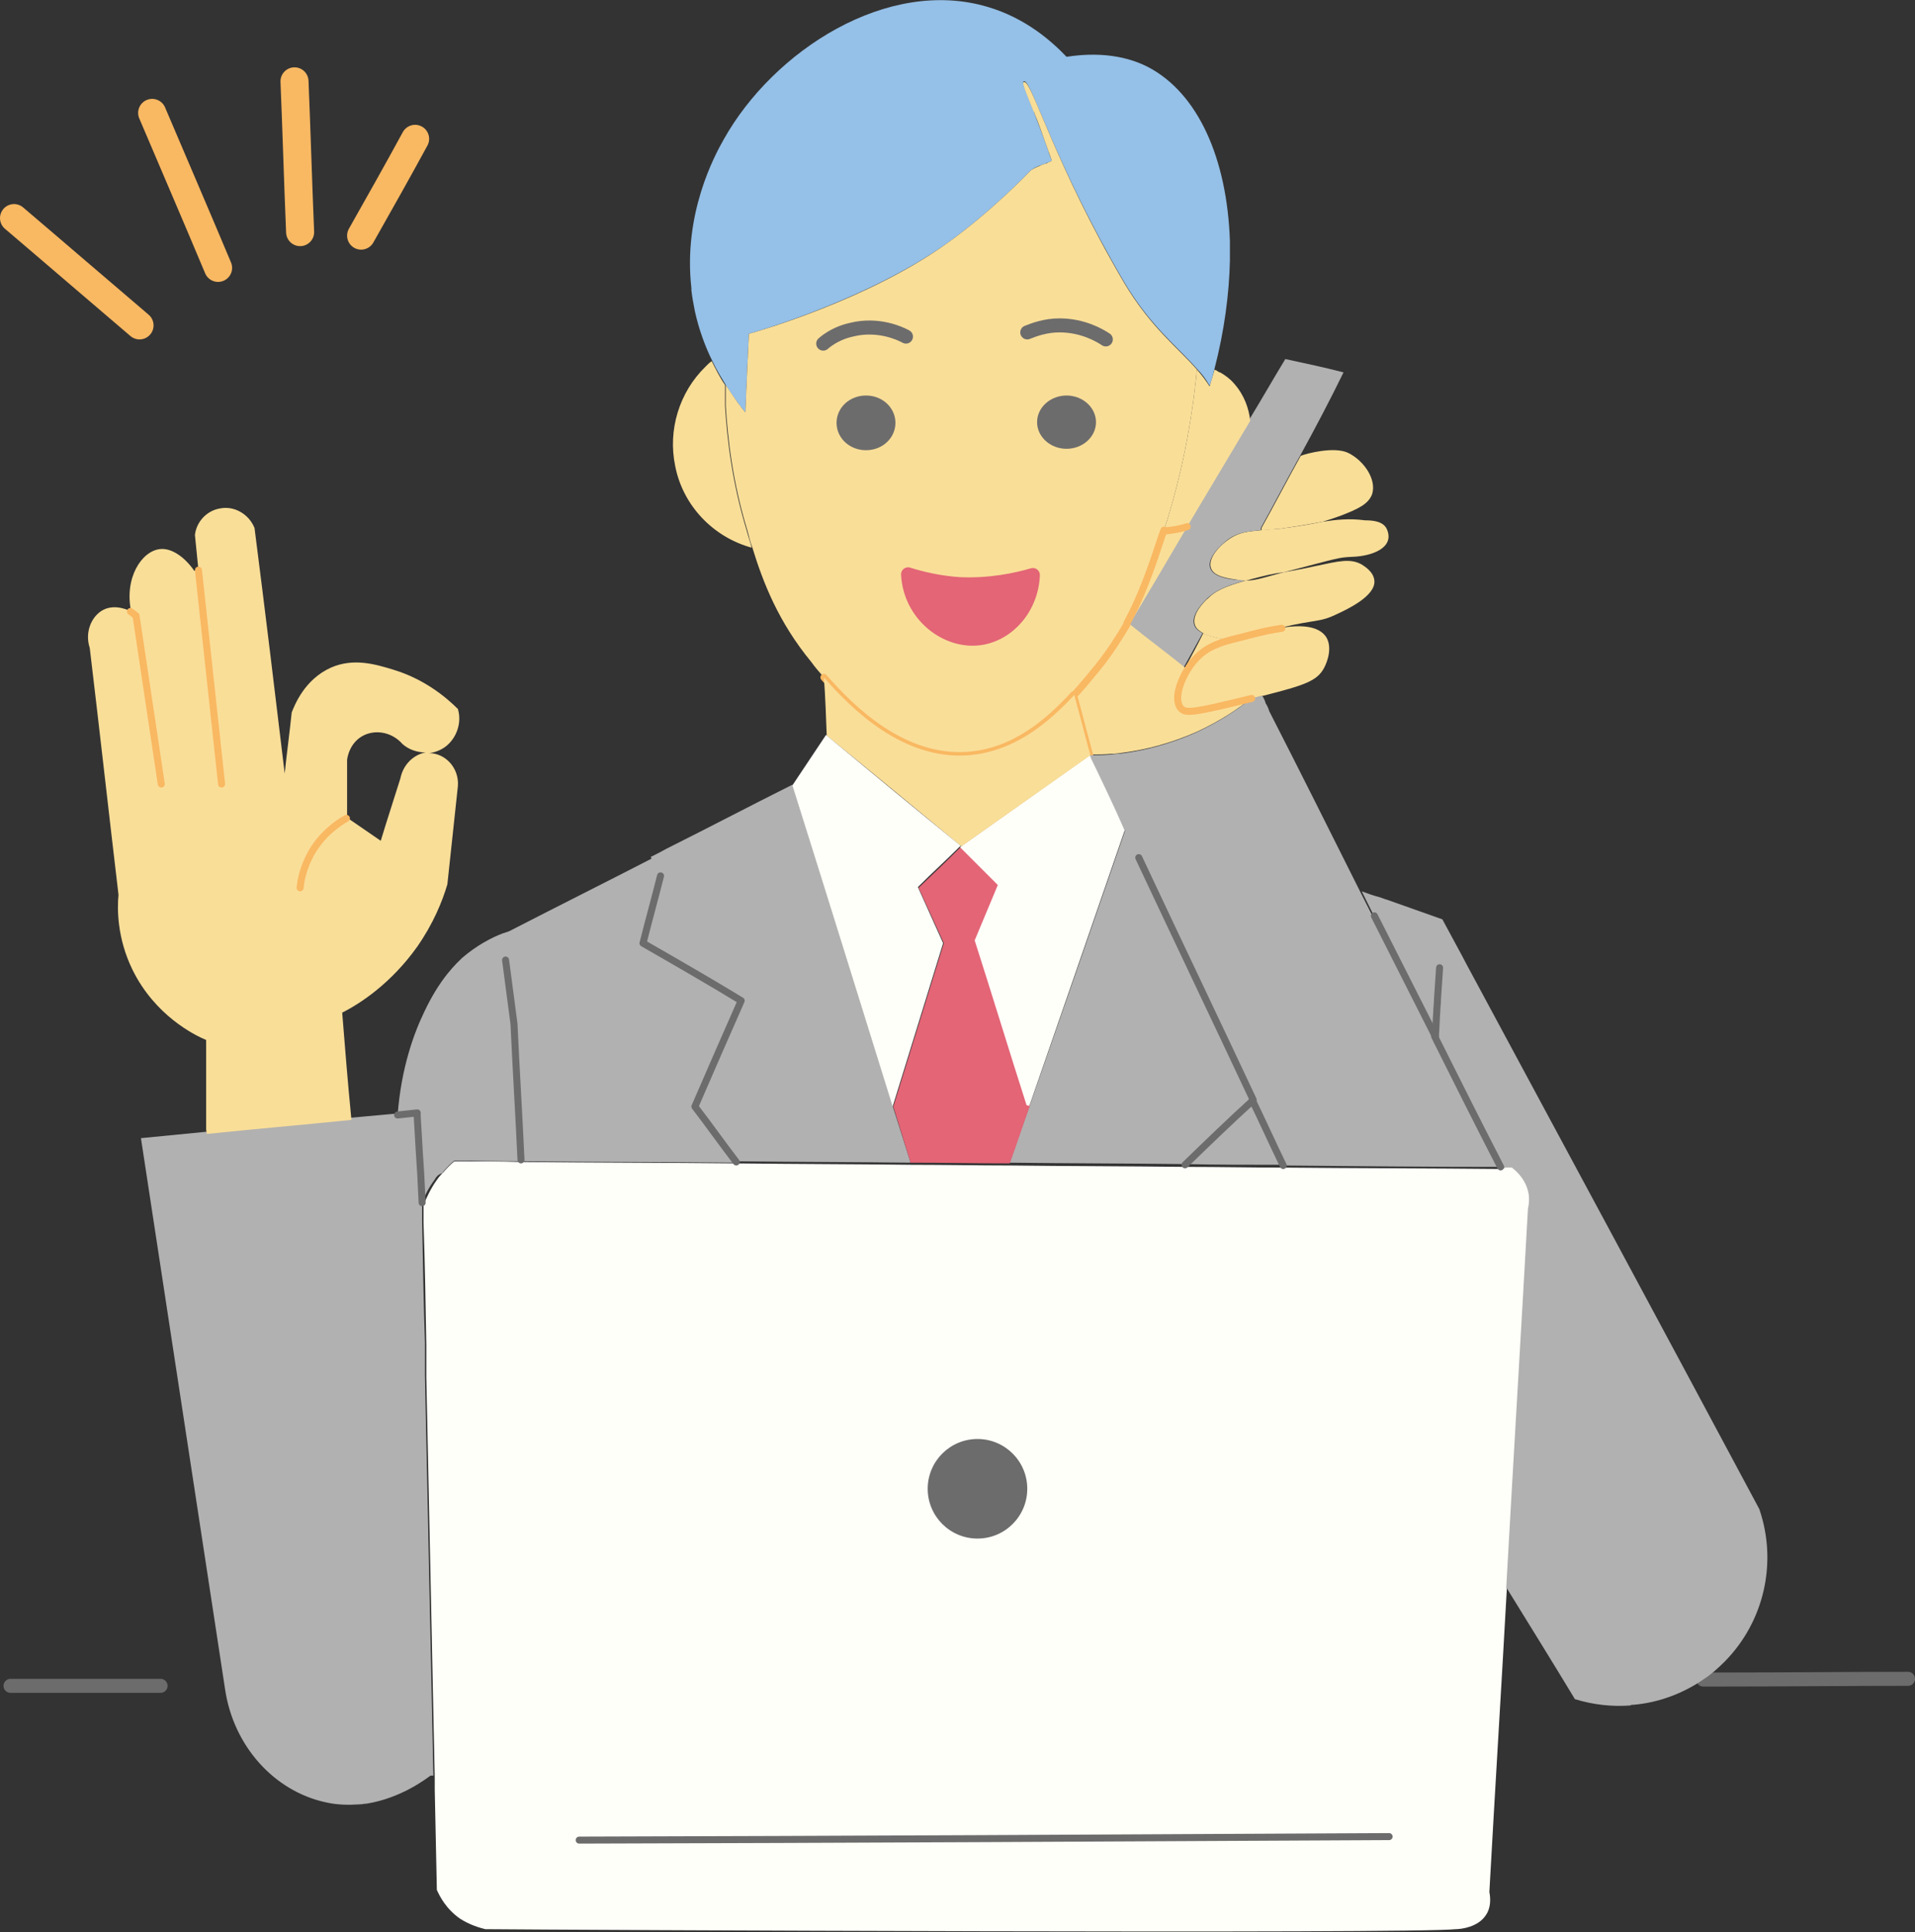 <?xml version="1.0" encoding="utf-8"?>
<!-- Generator: Adobe Illustrator 26.5.0, SVG Export Plug-In . SVG Version: 6.00 Build 0)  -->
<svg version="1.1" id="_レイヤー_2" xmlns="http://www.w3.org/2000/svg" xmlns:xlink="http://www.w3.org/1999/xlink" x="0px"
	 y="0px" viewBox="0 0 273.1 275.5" style="enable-background:new 0 0 273.1 275.5;" xml:space="preserve">
<rect x="0" y="0" width="273.1" height="275.5" fill="#333333" stroke="none"/>
<style type="text/css">
	.st0{fill:#fffff9;}
	.st1{fill:none;stroke:#F9B862;stroke-width:4;stroke-linecap:round;stroke-linejoin:round;}
	.st2{fill:none;stroke:#6D6C6C;stroke-width:2;stroke-linecap:round;stroke-linejoin:round;}
	.st3{fill:none;stroke:#6D6C6C;stroke-linecap:round;stroke-linejoin:round;}
	.st4{fill:#F9DE98;}
	.st5{fill:#B1B1B1;}
	.st6{fill:#95C0E7;}
	.st7{fill:#6D6C6C;}
	.st8{fill:#E36576;}
	.st9{fill:none;stroke:#F9B862;stroke-linecap:round;stroke-linejoin:round;}
	.st10{fill:none;stroke:#F9B862;stroke-miterlimit:10;}
	.st11{fill:none;}
	.st12{fill:none;stroke:#E36576;stroke-width:2;stroke-linecap:round;stroke-linejoin:round;}
	.st13{fill:none;stroke:#6D6C6C;stroke-miterlimit:10;}
</style>
<g id="_レイヤー_2-2">
	<g>
		<path class="st0" d="M215.7,166.4c0.4,0.3,1.8,1.4,2.3,3.3c0.3,1.1,0.1,2,0,2.6c-1,18-2.1,36.1-3.1,54.1
			c-0.8,14.5-1.7,28.9-2.5,43.4c0.2,1,0.2,2.3-0.5,3.3c-1.1,1.7-3.5,2-4.3,2c-6.2,0.7-127.7,0.1-138.4,0c-0.8-0.2-2.2-0.6-3.6-1.5
			c-2-1.4-2.9-3.2-3.3-4.1L62,255.2c0-0.2,0-0.4,0-0.6c0-0.4,0-0.7,0-1.1c-0.4-19-0.8-38.1-1.2-57.1v0c0-0.1,0-0.3,0-0.4
			c0-0.7,0-1.5,0-2.2c0-0.4,0-0.7,0-1.1c0-0.3,0-0.6,0-0.9c-0.1-5.8-0.2-11.7-0.4-17.5c0-0.4,0-0.8,0-1.2c0-0.1,0-0.2,0-0.3
			c0-0.2,0-0.5,0-0.7c0-0.1,0-0.2,0-0.3c0.4-0.9,0.9-2.1,1.8-3.4c0.2-0.3,0.5-0.7,0.8-1c0-0.1,0.1-0.1,0.2-0.2
			c0.5-0.6,1.1-1.2,1.6-1.6c3.2,0,6.5,0,9.7,0.1c10.2,0.1,20.4,0.1,30.6,0.2c8.3,0.1,16.6,0.1,24.9,0.2c4.7,0,9.5,0.1,14.2,0.1
			c8.3,0.1,16.6,0.1,25,0.2c4.7,0,9.4,0.1,14,0.1c10.3,0.1,20.7,0.1,31,0.2C214.6,166.4,215.1,166.4,215.7,166.4L215.7,166.4z"/>
		<path class="st1" d="M19.9,46.4C13.9,41.3,8,36.2,2,31.1"/>
		<path class="st1" d="M31.1,38.2c-3.1-7.4-6.3-14.8-9.4-22.1"/>
		<path class="st1" d="M42.8,33.1c-0.3-7.1-0.5-14.3-0.8-21.5"/>
		<path class="st1" d="M51.5,33.6c2.6-4.6,5.2-9.2,7.7-13.8"/>
		<path class="st2" d="M22.9,240.4H1.5"/>
		<path class="st2" d="M242.9,239.5h1c0.7,0,1.3,0,2,0c8.7,0,17.5-0.1,26.2-0.1"/>
		<path class="st3" d="M82.6,262.4c38.5-0.1,77-0.3,115.5-0.5"/>
		<path class="st4" d="M197.8,75.5c1.1,2.6-2.1,3.8-4.9,3.9c-2.1,0.1-1.7,0.1-9.8,2.2c0,0,0,0,0,0c-1.6,0.2-2.4,0.4-4.7,1
			c-0.3,0.1-0.6,0.2-0.8,0.2c-0.3,0-0.7,0-1-0.1c-1.2-0.2-3.5-0.4-3.9-1.7c-0.5-1.4,1.3-3.3,2.7-4.2c1.4-0.9,2.4-1,4.5-1.2h0
			c0.7-0.1,1.5-0.1,2.5-0.2c0,0,0.1,0,0.1,0c0.2,0,0.5-0.1,0.7-0.1c2.3-0.3,4-0.6,5.4-0.9c2-0.3,3.8-0.5,6.1-0.2
			C195.7,74.2,197.3,74.3,197.8,75.5L197.8,75.5z"/>
		<path class="st4" d="M196,82.8c0.2,2.2-3.9,4.1-5.4,4.8c-2.5,1.2-3,0.7-7.9,1.9h0c-2.3,0.3-4.7,1-5.9,1.3
			c-0.4,0.1-0.8,0.2-1.2,0.3c-0.9,0.1-1.7,0-2.7-0.3c-0.4-0.1-0.9-0.2-1.3-0.5c-0.5-0.3-1-0.6-1.2-1.2c-0.5-1.5,1.4-3.4,1.9-3.8
			c1-1,2.2-1.6,5.3-2.5c1.6,0,3.1-0.6,5.5-1.2c0,0,0,0,0,0c1-0.2,2.4-0.4,4.6-0.9c3.3-0.7,4.9-1.1,6.5-0.2
			C194.5,80.7,195.9,81.5,196,82.8L196,82.8z"/>
		<path class="st4" d="M192.3,64.6c2.2,1.1,4,3.7,3.4,5.8c-0.5,1.5-2.1,2.2-4.4,3.1c-0.8,0.3-1.7,0.6-2.7,0.9
			c-1.6,0.3-3.3,0.6-5.4,0.9c-0.2,0-0.5,0.1-0.7,0.1c0,0-0.1,0-0.1,0c-1,0.1-1.8,0.2-2.5,0.2h0l0-0.3c1.9-3.4,3.7-6.9,5.6-10.3
			C186.2,64.7,190.3,63.6,192.3,64.6L192.3,64.6z"/>
		<path class="st5" d="M185.4,65c-1.9,3.4-3.7,6.9-5.6,10.3l0,0.3c-2,0.2-3.1,0.3-4.5,1.2c-1.4,1-3.2,2.9-2.7,4.2
			c0.4,1.3,2.7,1.6,3.9,1.7c0.4,0,0.7,0.1,1,0.1c-3.1,0.9-4.2,1.5-5.3,2.5c-0.4,0.4-2.4,2.3-1.9,3.8c0.2,0.6,0.7,0.9,1.2,1.2v0
			c-0.9,1.6-1.8,3.3-2.7,4.9c-2.6-2.1-5.3-4.2-7.9-6.2c2.7-4.6,5.4-9.2,8.1-13.7l0.1-0.2h0c3-5,6-10.1,9-15.1
			c0.1-0.1,0.2-0.3,0.2-0.4c1.7-2.8,3.3-5.6,5-8.4c2.8,0.6,5.6,1.2,8.3,1.9C189.7,57,187.6,61,185.4,65L185.4,65z"/>
		<path class="st4" d="M189.1,90.8c0.9,1.4,0.3,3.4-0.3,4.5c-1,1.8-2.7,2.4-8.6,3.9c-0.5,0.1-1.1,0.3-1.6,0.4
			c-8.2,2-9.4,2.2-10.1,1.4c-1.2-1.4,0.2-4.8,1.8-6.7c1.5-1.8,3.2-2.5,5.5-3.1c1.8-0.1,3.8-0.8,7.1-1.7h0
			C185.4,89.1,188,89.2,189.1,90.8z"/>
		<path class="st4" d="M178.3,60c-3,5-6,10.1-9,15.1h0c-1.2,0.4-2.2,0.5-3,0.6l-0.3-0.1c1.6-4.9,3.4-11.8,4.4-20.2
			c0-0.3,0.1-0.6,0.1-0.9c0.1-0.6,0.1-1.2,0.2-1.8c0.7,0.8,1.3,1.6,1.8,2.4c0.2-0.8,0.5-1.6,0.7-2.4c0.1,0.1,0.3,0.1,0.4,0.2
			c0.1,0.1,0.3,0.2,0.4,0.2c0.7,0.4,1.4,0.9,2,1.6C177.5,56.4,178.1,58.3,178.3,60L178.3,60L178.3,60z"/>
		<path class="st4" d="M173,90.8c0.9,0.3,1.8,0.3,2.7,0.3c-2.2,0.7-4,1.4-5.5,3.1c-1.6,1.9-3,5.3-1.8,6.7c0.7,0.8,1.9,0.6,10.1-1.4
			c-1.9,1.6-4.5,3.3-7.7,4.8c-3.8,1.7-7.4,2.6-10.4,3c-0.7,0.1-1.3,0.2-1.9,0.2c-1.1,0.1-2.1,0.1-3,0.1c-0.8-2.9-1.5-5.7-2.3-8.6
			c1.3-1.4,2.4-2.8,3.4-4c1.7-2.1,3-4.2,4.2-6.2l0.3,0.2c2.6,2.1,5.3,4.1,7.9,6.2c0.9-1.6,1.8-3.3,2.6-4.9v0
			C172.1,90.6,172.6,90.7,173,90.8z"/>
		<path class="st6" d="M175.4,34.4c0,0.8,0,1.7,0,2.5v0.2c-0.1,4.8-0.8,10.1-2.2,15.5c-0.2,0.8-0.4,1.6-0.7,2.4
			c-0.5-0.9-1.1-1.7-1.8-2.4l0,0c-2.7-3.1-6.6-6-10.4-12.4c-9.8-16.7-13.2-28.6-14.2-28.6c0,0,0,0-0.1,0c-0.3,0.1,0.2,1.2,1.4,4.2
			l0.1,0.2c0,0,0,0,0,0.1c0.5,1.4,1.2,3.1,2,5.4c0,0,0,0,0,0c0.1,0.4,0.3,0.9,0.5,1.4c-0.1,0.1-0.3,0.2-0.6,0.3h0
			c-0.1,0-0.1,0-0.2,0.1c-0.2,0.1-0.4,0.1-0.6,0.2c-0.6,0.2-1.3,0.5-1.7,0.9c0,0-5.5,5.8-12,10.4c-11.2,7.9-27,12.5-28.1,12.8
			c-0.1,2.1-0.2,4.2-0.3,6.4c0,0.8-0.1,1.6-0.1,2.4s-0.1,1.6-0.1,2.4c-0.2-0.2-0.3-0.4-0.5-0.6c-0.2-0.2-0.4-0.5-0.6-0.8
			c-0.5-0.7-1.1-1.5-1.7-2.5c-0.6-1-1.3-2.1-1.9-3.4c-1-2-1.9-4.4-2.5-7.1c-0.2-1-0.4-2.1-0.5-3l0-0.3c-1.2-10.6,3.3-18.9,4.6-21.2
			C110.3,7.2,126.6-3.3,140.9,1c5.4,1.6,9.1,4.9,11.2,7.1c5.8-0.9,9.6,0.4,11.7,1.5C170.8,13.3,175,22.5,175.4,34.4L175.4,34.4z"/>
		<path class="st4" d="M170.7,52.7L170.7,52.7c-0.1,0.6-0.1,1.2-0.2,1.8c0,0.3-0.1,0.6-0.1,0.9c-1,8.4-2.8,15.3-4.4,20.2
			c-0.1,0.3-0.2,0.5-0.3,0.8c-1.6,4.6-2.9,8.6-5,12.5c-1.1,2.1-2.5,4.1-4.2,6.2c-1,1.2-2.1,2.6-3.4,4c-3.7,4.1-8.5,8.1-15,8.6
			c-9.2,0.7-16.5-6.4-20.6-11.1c-0.7-0.8-1.3-1.5-1.8-2.2c-4.7-5.7-6.9-11.4-8.4-16.3c-0.3-0.8-0.5-1.6-0.7-2.4
			c-2.1-6.9-2.8-13-3.1-17.8l0,0c0-0.3,0-0.7,0-1c0-0.7,0-1.4,0-2c0.6,0.9,1.2,1.8,1.7,2.5c0.2,0.3,0.4,0.5,0.6,0.8
			c0.2,0.2,0.3,0.4,0.5,0.6c0-0.8,0.1-1.6,0.1-2.4s0.1-1.6,0.1-2.4c0.1-2.1,0.2-4.2,0.3-6.4c1.1-0.3,16.9-4.8,28.1-12.8
			c6.5-4.6,12-10.4,12-10.4c0.4-0.4,1.1-0.6,1.7-0.9c0.2-0.1,0.4-0.1,0.6-0.2c0.1,0,0.1,0,0.2-0.1h0c0.3-0.1,0.5-0.2,0.6-0.3
			c-0.2-0.5-0.3-0.9-0.5-1.4c0,0,0,0,0,0c-0.8-2.2-1.4-4-2-5.4c0,0,0,0,0-0.1l-0.1-0.1c-1.2-3-1.7-4.1-1.4-4.2c0,0,0,0,0.1,0
			c1.1,0,4.4,11.9,14.2,28.6C164.1,46.7,168,49.6,170.7,52.7L170.7,52.7z M155.3,60.3c0-1.6-1.4-2.9-3.1-2.9s-3.1,1.3-3.1,2.9
			s1.4,2.9,3.1,2.9S155.3,61.9,155.3,60.3z M139.8,91c4-0.6,7.3-4.3,7.5-9c-2.4,0.7-6,1.5-10.5,1.3c-2.9-0.2-5.4-0.8-7.3-1.4
			C129.8,87.7,135,91.7,139.8,91z M126.7,60.3c0-1.6-1.4-2.9-3.2-2.9s-3.2,1.3-3.2,2.9s1.4,2.9,3.2,2.9S126.7,61.9,126.7,60.3z"/>
		<path class="st4" d="M169.3,75.1l-0.1,0.2c-2.7,4.6-5.4,9.2-8.1,13.7l-0.3-0.2c2.1-3.9,3.5-7.9,5-12.5c0.1-0.3,0.2-0.5,0.3-0.8
			l0.3,0.1C167.1,75.6,168.1,75.5,169.3,75.1L169.3,75.1z"/>
		<path class="st7" d="M152.1,56.4c2.3,0,4.2,1.7,4.2,3.8c0,2.1-1.9,3.8-4.2,3.8s-4.2-1.7-4.2-3.8S149.8,56.4,152.1,56.4z"/>
		<path class="st8" d="M147.3,82c-0.2,4.7-3.5,8.4-7.5,9c-4.8,0.7-10-3.3-10.3-9.1c1.9,0.6,4.4,1.2,7.3,1.4
			C141.2,83.5,144.9,82.7,147.3,82z"/>
		<path class="st7" d="M123.5,57.4c1.7,0,3.2,1.3,3.2,2.9s-1.4,2.9-3.2,2.9s-3.2-1.3-3.2-2.9S121.8,57.4,123.5,57.4z"/>
		<path class="st4" d="M106.5,75.7c0.2,0.8,0.5,1.6,0.7,2.4c-5.5-1.5-9.8-6-10.9-11.6c-1.1-5.2,0.6-10.6,4.3-14.2
			c0.1-0.1,0.1-0.1,0.2-0.2c0.2-0.2,0.4-0.4,0.7-0.6c0.6,1.2,1.2,2.4,1.9,3.4c0,0.7,0,1.3,0,2c0,0.3,0,0.7,0,1l0,0
			C103.7,62.7,104.4,68.8,106.5,75.7z"/>
		<path class="st9" d="M160.7,88.9c2.1-3.9,3.5-7.9,5-12.5c0.1-0.3,0.2-0.5,0.3-0.8"/>
		<path class="st10" d="M153.2,99.1c1.3-1.4,2.4-2.8,3.4-4c1.7-2.1,3-4.2,4.2-6.2"/>
		<path class="st9" d="M117.5,96.6c4.1,4.7,11.4,11.8,20.6,11.1c6.5-0.5,11.3-4.6,15-8.6"/>
		<path class="st9" d="M169.3,75.1c-1.2,0.4-2.2,0.5-3,0.6"/>
		<path class="st9" d="M155.4,107.7c-0.8-2.9-1.5-5.7-2.3-8.6"/>
		<path class="st5" d="M183,166.1L183,166.1c-4.7,0-9.4,0-14-0.1c3.2-3.1,6.4-6.1,9.7-9.2C180.1,160,181.6,163,183,166.1L183,166.1z
			"/>
		<path class="st5" d="M59.5,159c0,0.1,0,0.1,0,0.2c0.1,1.7,0.2,3.4,0.3,5.1l0.2,3.1c0,0,0.1,2,0.2,4.1c0,0.1,0,0.2,0,0.3
			c0,0.2,0,0.5,0,0.7c0,0.1,0,0.2,0,0.3c0,0.4,0,0.8,0,1.2c0.1,5.8,0.2,11.7,0.4,17.5c0,0.3,0,0.6,0,0.9c0,0.4,0,0.7,0,1.1
			c0,0.7,0,1.5,0,2.2c0,0.1,0,0.3,0,0.4v0c0.4,19,0.8,38.1,1.2,57.1h-0.4c-0.7,0.5-4.2,3.2-9.1,4h0c-0.3,0-0.7,0.1-1,0.1
			c-1.5,0.1-3.2,0.1-4.9-0.3c-7.3-1.6-13.1-8-14.3-16.1c-4-26.2-8-52.4-12-78.6c3.1-0.3,6.2-0.6,9.2-0.9c6.9-0.7,13.8-1.3,20.6-2
			c2.2-0.2,4.4-0.4,6.6-0.6l2.8-0.3C59.5,158.9,59.5,158.9,59.5,159z"/>
		<path class="st5" d="M62,168.2c-0.9,1.2-1.5,2.4-1.8,3.4c-0.1-2.1-0.2-4.1-0.2-4.1l-0.2-3.1c-0.1-1.7-0.2-3.4-0.3-5.1
			c0-0.1,0-0.1,0-0.2c0-0.1,0-0.2,0-0.3l-2.8,0.3c0.5-6.9,2.4-11.9,3.8-14.8c2.3-4.9,4.7-7,5.4-7.7c2.1-1.8,4.2-2.9,5.8-3.5
			c0.3-0.1,0.6-0.2,0.9-0.3c6.8-3.5,13.6-6.9,20.4-10.4l1.3,2.6c-0.8,3.2-1.7,6.4-2.5,9.6c4.7,2.7,9.4,5.4,14,8.2
			c-2.2,5-4.4,10-6.6,15.1c2,2.6,3.9,5.3,5.9,7.9l0,0c-10.2-0.1-20.4-0.1-30.6-0.2c-3.2,0-6.5-0.1-9.7-0.1c-0.5,0.4-1.1,1-1.6,1.6
			c0,0.1-0.1,0.1-0.2,0.2C62.5,167.5,62.2,167.8,62,168.2L62,168.2z"/>
		<path class="st5" d="M129.8,165.6v0.2c-8.3-0.1-16.6-0.1-24.9-0.2l0,0c-1.9-2.6-3.9-5.3-5.9-7.9c2.2-5,4.4-10,6.6-15.1
			c-4.7-2.7-9.4-5.4-14-8.2c0.8-3.2,1.7-6.4,2.5-9.6l-1.3-2.6c0.8-0.4,1.6-0.8,2.3-1.2c6-3,11.9-6.1,17.9-9.1
			c4.6,14.6,9.6,30.7,14.3,45.8v0C128.2,160.5,129,163.1,129.8,165.6L129.8,165.6z"/>
		<path class="st5" d="M160.5,118.3c6.1,12.8,12.1,25.7,18.2,38.5c-3.2,3.1-6.4,6.1-9.7,9.2c-8.3-0.1-16.6-0.1-25-0.2
			c0.9-2.7,1.9-5.5,2.9-8.3C151.4,144.6,156.2,130.8,160.5,118.3z"/>
		<path class="st5" d="M204.6,147.8c-3.5-6.9-7-13.8-10.4-20.7c0.8,0.3,1.6,0.6,2.4,0.8c0.4,0.1,0.8,0.3,1.2,0.4
			c2.6,0.9,5.3,1.9,7.9,2.8c0.9,1.7,1.8,3.3,2.7,5c0.3,0.6,0.6,1.1,0.9,1.7c13.9,25.8,27.8,51.6,41.6,77.4c2.6,7.6,0.7,16-4.9,21.7
			c-1,1-2,1.9-3.1,2.6c-2.9,2-6.4,3.3-9.9,3.6c-0.2,0-0.4,0-0.5,0.1c-2.6,0.2-5.3-0.1-7.9-0.9c-3.2-5.3-6.5-10.6-9.7-15.8h-0.1
			c1-18,2.1-36.1,3.1-54.1c0.1-0.5,0.3-1.5,0-2.6c-0.5-1.9-1.9-3-2.3-3.3c-0.6,0-1.1,0-1.7,0c0,0,0,0,0,0c0,0,0,0,0,0
			C210.9,160.2,207.8,154,204.6,147.8L204.6,147.8L204.6,147.8z"/>
		<path class="st5" d="M214,166.4L214,166.4C214,166.4,214,166.4,214,166.4c-10.3,0-20.7-0.1-31-0.2v0c-1.5-3.1-2.9-6.2-4.4-9.3
			c-6.1-12.8-12.1-25.7-18.2-38.5c-1.7-3.6-3.4-7.1-5-10.7c0.9,0,1.9,0,3-0.1c0.6-0.1,1.3-0.1,1.9-0.2c3-0.4,6.6-1.3,10.4-3
			c3.2-1.5,5.8-3.2,7.7-4.8l1.6-0.4c0.2,0.3,0.4,0.7,0.5,1.1c0.2,0.3,0.4,0.7,0.5,1.1c4.4,8.6,8.7,17.2,13,25.8
			c3.5,6.9,7,13.8,10.4,20.7l0,0C207.8,154,210.9,160.2,214,166.4L214,166.4z"/>
		<path class="st8" d="M146.5,157.5l0.4,0.1c-1,2.8-1.9,5.6-2.9,8.3c-4.7,0-9.5-0.1-14.2-0.1v-0.2c-0.8-2.6-1.6-5.2-2.4-7.8v0
			c2.4-7.8,4.8-15.5,7.2-23.3l-3.6-7.9c2-1.9,4.1-3.9,6.1-5.9c1.8,1.8,3.6,3.6,5.4,5.4c-1.1,2.6-2.2,5.3-3.3,7.9
			C141.6,141.8,144,149.6,146.5,157.5L146.5,157.5z"/>
		<path class="st0" d="M155.4,107.7c1.7,3.6,3.4,7.1,5,10.7c-4.3,12.5-9.1,26.3-13.6,39.3l-0.4-0.1c-2.5-7.8-4.9-15.7-7.4-23.5
			c1.1-2.6,2.2-5.3,3.3-7.9c-1.8-1.8-3.6-3.6-5.4-5.4L155.4,107.7L155.4,107.7z"/>
		<path class="st4" d="M153.2,99.1c0.8,2.9,1.5,5.7,2.3,8.6l-18.4,13c-6.4-5.3-12.8-10.6-19.2-15.8c-0.1-2.8-0.2-5.5-0.4-8.3
			c4.1,4.7,11.4,11.8,20.6,11.1C144.6,107.2,149.5,103.1,153.2,99.1z"/>
		<path class="st0" d="M134.5,134.5c-2.4,7.8-4.8,15.5-7.2,23.3c-4.7-15.1-9.7-31.2-14.3-45.8c1.6-2.4,3.2-4.8,4.8-7.2
			c6.4,5.3,12.8,10.6,19.2,15.8c-2,2-4.1,3.9-6.1,5.9L134.5,134.5L134.5,134.5z"/>
		<path class="st4" d="M28.3,81.3l-0.5-5c0.2-1.9,1.7-3.5,3.6-3.8c2-0.4,4.1,0.8,4.9,2.8c1.5,11.7,2.9,23.3,4.3,35
			c0.3-2.9,0.7-5.8,1-8.7c0.4-1,1.8-4.7,5.6-6.4c3.2-1.4,6.3-0.5,8.9,0.3c4.3,1.3,7.4,3.8,9.2,5.6c0.6,2-0.2,4.2-1.8,5.4
			c-0.7,0.5-1.5,0.8-2.3,0.9c2.3,0,4.3,2.1,4.1,4.7l-1.5,14c-0.7,2.4-2,5.6-4.3,8.9c-3.7,5.2-8.1,8.1-10.7,9.4
			c0.4,5,0.8,10,1.3,15.1l0,0.2c-6.9,0.7-13.8,1.3-20.6,2l-0.1-0.6v-12.8c-1.7-0.7-7.3-3.5-10.5-10c-2.2-4.5-2.2-8.7-2-10.7
			c-1.4-11.8-2.7-23.5-4.1-35.2c-0.8-2.4,0.4-4.9,2.3-5.6c1.1-0.4,2.4-0.2,3.6,0.4c-1-4.8,1.5-8.6,4.1-8.9c1.7-0.2,3.6,1.2,4.9,3.1
			L28.3,81.3L28.3,81.3z M60.7,107.3c-1.2,0-2.4-0.4-3.3-1.2c-1.4-1.6-3.6-2.1-5.4-1.3c-2.2,1-2.5,3.4-2.5,3.6v8.2
			c1.6,1.1,3.2,2.2,4.8,3.3c0.9-3,1.9-6,2.8-8.9C57.5,109,59,107.6,60.7,107.3z"/>
		<path class="st9" d="M18.6,87.2c0.3,0.2,0.5,0.4,0.8,0.6c1.2,8,2.4,16,3.6,24"/>
		<path class="st9" d="M31.6,111.8c-1.1-10.2-2.2-20.3-3.3-30.5"/>
		<path class="st9" d="M42.8,126.6c0.1-1.2,0.5-2.9,1.5-4.8c1.6-2.9,4-4.5,5.1-5.1"/>
		<path class="st3" d="M94.2,124.9c-0.8,3.2-1.7,6.4-2.5,9.6c4.7,2.7,9.4,5.4,14,8.2c-2.2,5-4.4,10-6.6,15.1c2,2.6,3.9,5.3,5.9,7.9"
			/>
		<path class="st3" d="M178.6,156.9c1.5,3.1,2.9,6.2,4.4,9.3"/>
		<path class="st3" d="M162.4,122.3c5.4,11.5,10.9,23,16.3,34.5"/>
		<path class="st11" d="M155.4,107.7c1.7,3.6,3.4,7.1,5,10.7"/>
		<path class="st3" d="M72.1,136.9c0.4,3,0.8,6.1,1.2,9.1c0.3,6.5,0.7,12.9,1,19.4"/>
		<path class="st3" d="M60.2,171.5c-0.1-2.1-0.2-4.1-0.2-4.1l-0.2-3.1c-0.1-1.7-0.2-3.4-0.3-5.1c0-0.1,0-0.1,0-0.2
			c0-0.1,0-0.2,0-0.3l-2.8,0.3"/>
		<path class="st3" d="M204.6,147.8c3.1,6.2,6.2,12.4,9.4,18.6c0,0,0,0,0,0c0,0,0,0,0,0"/>
		<path class="st3" d="M196,130.6c2.9,5.7,5.8,11.5,8.7,17.2"/>
		<path class="st3" d="M169,166.1L169,166.1c3.2-3.1,6.4-6.2,9.7-9.2"/>
		<path class="st3" d="M205.3,138c-0.1,1.5-0.2,3-0.3,4.5c0,0.6-0.1,1.2-0.1,1.8c-0.1,1.2-0.1,2.3-0.2,3.5"/>
		<path class="st2" d="M146.5,47.4c1-0.4,2.6-1,4.6-1c3.3,0,5.7,1.4,6.6,2"/>
		<path class="st2" d="M117.4,49c0.8-0.7,2.2-1.6,4.1-2c3.7-0.9,6.8,0.5,7.7,1"/>
		<path class="st12" d="M139.8,91c-4.8,0.7-10-3.3-10.3-9.1c1.9,0.6,4.4,1.2,7.3,1.4c4.4,0.2,8.1-0.6,10.5-1.3
			C147.1,86.7,143.8,90.4,139.8,91z"/>
		<path class="st2" d="M126.7,60.3c0,1.6-1.4,2.9-3.2,2.9s-3.2-1.3-3.2-2.9s1.4-2.9,3.2-2.9S126.7,58.7,126.7,60.3z"/>
		<path class="st13" d="M155.3,60.3c0,1.6-1.4,2.9-3.1,2.9s-3.1-1.3-3.1-2.9s1.4-2.9,3.1-2.9S155.3,58.7,155.3,60.3z"/>
		<path class="st9" d="M178.5,99.6c-8.2,2-9.4,2.2-10.1,1.4c-1.2-1.4,0.2-4.8,1.8-6.7c1.5-1.8,3.2-2.5,5.5-3.1
			c0.4-0.1,0.8-0.2,1.2-0.3c1.2-0.3,3.6-1,5.9-1.3"/>
		<circle class="st7" cx="139.4" cy="212.3" r="7.1"/>
	</g>
</g>
</svg>
